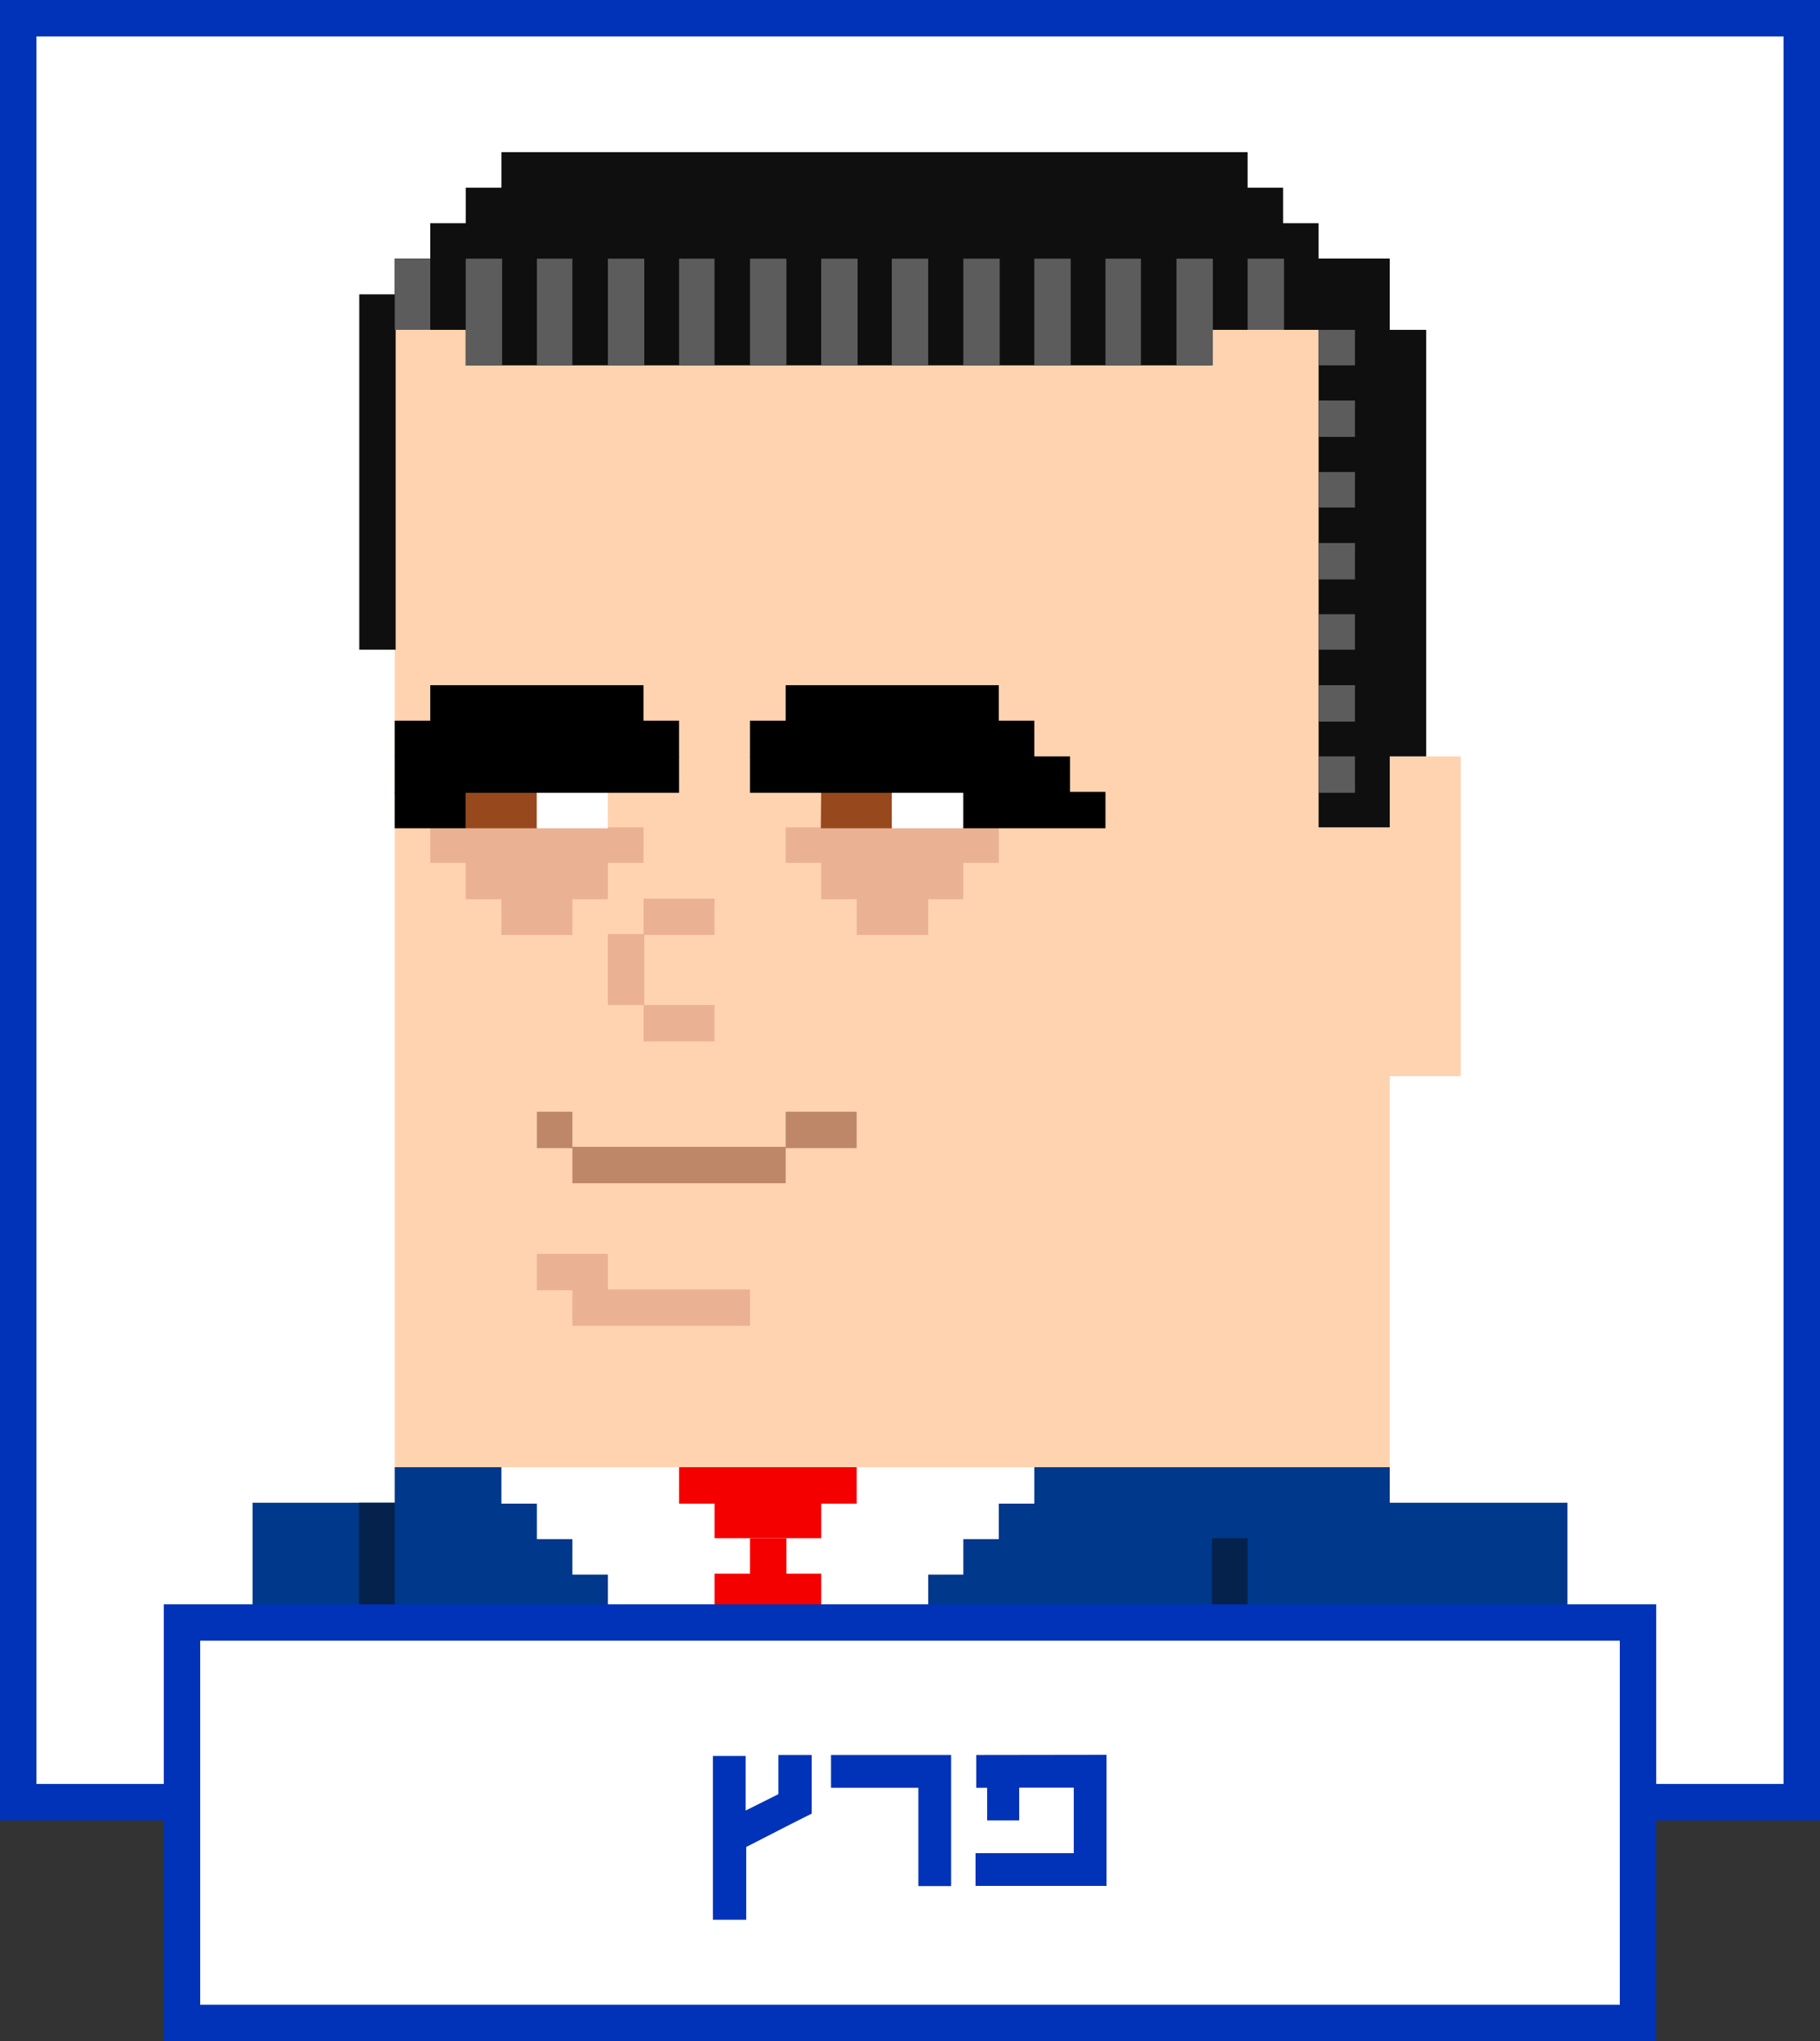 <svg xmlns="http://www.w3.org/2000/svg" viewBox="0 0 100 112.13"><rect x="0" y="0" width="100" height="112.13" fill="#333333" stroke="none"/><defs><style>.cls-1{fill:#fff;}.cls-2{fill:#0033b8;}.cls-3{fill:#00388b;}.cls-4{fill:#05224d;}.cls-5{fill:#f50000;}.cls-6{fill:#ffd3af;}.cls-7{fill:#eab293;}.cls-8{fill:#97491d;}.cls-9{fill:#be8768;}.cls-10{fill:#0f0f0f;}.cls-11{fill:#5c5c5c;}</style></defs><title>sqr-c-peretz</title><g id="Layer_2" data-name="Layer 2"><g id="Layer_5" data-name="Layer 5"><g id="sqr-c-peretz"><rect class="cls-1" width="100" height="100"/><path class="cls-2" d="M98,2V98H2V2H98m2-2H0V100H100V0Z"/><rect class="cls-3" x="13.88" y="82.55" width="17.57" height="24.58"/><rect class="cls-4" x="19.73" y="82.55" width="7.81" height="24.58"/><rect class="cls-3" x="21.69" y="80.6" width="54.67" height="26.53"/><rect class="cls-4" x="41.21" y="80.6" width="1.95" height="26.53"/><path class="cls-1" d="M29.5,82.55H54.88v2H29.5Z"/><path class="cls-1" d="M27.55,80.6H56.83v2H27.55Z"/><path class="cls-1" d="M31.45,84.5H52.93v2H31.45Z"/><path class="cls-1" d="M33.4,86.45H51v2H33.4Z"/><path class="cls-1" d="M35.36,88.41H49v2H35.36Z"/><path class="cls-1" d="M37.31,90.36h9.76v2H37.31Z"/><path class="cls-5" d="M37.31,88.41h9.76v3.9H37.31Z"/><path class="cls-5" d="M39.26,80.6h5.86v3.9H39.26Z"/><path class="cls-5" d="M41.21,84.5h2v2h-2Z"/><path class="cls-5" d="M39.26,86.45h5.86v7.81H39.26Z"/><path class="cls-5" d="M37.31,80.6h9.76v2H37.31Z"/><path class="cls-6" d="M21.69,18.12H76.36V80.6H21.69Z"/><path class="cls-6" d="M70.5,41.55h9.76V59.12H70.5Z"/><path class="cls-7" d="M47.07,49.36H51v2H47.07Z"/><path class="cls-7" d="M45.12,47.4h7.81v2H45.12Z"/><path class="cls-7" d="M43.17,45.45H54.88V47.4H43.17Z"/><path class="cls-8" d="M45.12,43.5H49v2h-3.9Z"/><path class="cls-1" d="M49,43.5h3.91v2H49Z"/><path d="M52.93,43.5h7.81v2H52.93Z"/><path d="M41.21,41.55H58.79v2H41.21Z"/><path d="M41.21,39.59H56.83v2H41.21Z"/><path d="M43.17,37.64H54.88v2H43.17Z"/><path class="cls-7" d="M27.55,49.36h3.9v2h-3.9Z"/><path class="cls-7" d="M25.59,47.4H33.4v2H25.59Z"/><path class="cls-7" d="M23.64,45.45H35.36V47.4H23.64Z"/><path class="cls-8" d="M25.59,43.5H29.5v2H25.59Z"/><path class="cls-1" d="M29.5,43.5h3.9v2H29.5Z"/><path d="M21.69,43.5h3.9v2h-3.9Z"/><path d="M21.69,41.55H37.31v2H21.69Z"/><path d="M21.69,39.59H37.31v2H21.69Z"/><path d="M23.64,37.64H35.36v2H23.64Z"/><path class="cls-9" d="M31.45,63H43.17v2H31.45Z"/><path class="cls-9" d="M43.17,61.07h3.9v2h-3.9Z"/><path class="cls-9" d="M29.5,61.07h1.95v2H29.5Z"/><path class="cls-7" d="M35.36,49.36h3.9v2h-3.9Z"/><path class="cls-7" d="M35.36,55.21h3.9v2h-3.9Z"/><path class="cls-7" d="M33.4,51.31h2v3.9h-2Z"/><path class="cls-10" d="M21.69,14.21H76.36v3.91H21.69Z"/><path class="cls-10" d="M23.64,12.26H72.45v3.91H23.64Z"/><path class="cls-10" d="M25.59,10.31H70.5v3.9H25.59Z"/><path class="cls-10" d="M27.55,8.36h41v3.9h-41Z"/><path class="cls-10" d="M25.59,16.17h41v3.9h-41Z"/><path class="cls-10" d="M72.45,14.21h3.91V45.45H72.45Z"/><path class="cls-10" d="M76.36,18.12h2V41.55h-2Z"/><path class="cls-10" d="M19.74,16.17h2V35.69h-2Z"/><path class="cls-11" d="M68.55,14.21h2v3.91h-2Z"/><path class="cls-11" d="M64.64,14.21h2v5.86h-2Z"/><path class="cls-11" d="M60.74,14.21h1.95v5.86H60.74Z"/><path class="cls-11" d="M56.83,14.21h2v5.86h-2Z"/><path class="cls-11" d="M52.93,14.21h2v5.86h-2Z"/><path class="cls-11" d="M49,14.21h2v5.86H49Z"/><path class="cls-11" d="M45.12,14.21h2v5.86h-2Z"/><path class="cls-11" d="M41.21,14.21h2v5.86h-2Z"/><path class="cls-11" d="M37.31,14.21h1.95v5.86H37.31Z"/><path class="cls-11" d="M33.4,14.21h2v5.86h-2Z"/><path class="cls-11" d="M29.5,14.21h1.95v5.86H29.5Z"/><path class="cls-11" d="M72.45,37.64h2v2h-2Z"/><path class="cls-11" d="M72.45,41.55h2v2h-2Z"/><path class="cls-11" d="M72.45,33.74h2v1.95h-2Z"/><path class="cls-11" d="M72.45,29.83h2v2h-2Z"/><path class="cls-11" d="M72.45,25.93h2v1.95h-2Z"/><path class="cls-11" d="M72.45,22h2v2h-2Z"/><path class="cls-11" d="M72.45,18.12h2v1.95h-2Z"/><path class="cls-11" d="M25.59,14.21h2v5.86h-2Z"/><path class="cls-11" d="M21.69,14.21h1.95v3.91H21.69Z"/><path class="cls-7" d="M31.45,70.83h9.76v2H31.45Z"/><path class="cls-7" d="M29.5,68.88h3.9v2H29.5Z"/><rect class="cls-4" x="66.59" y="84.5" width="17.58" height="22.63"/><rect class="cls-3" x="68.55" y="82.55" width="17.57" height="24.58"/><rect class="cls-1" x="10" y="89.13" width="80" height="22"/><path class="cls-2" d="M91,112.13H9v-24H91Zm-80-2H89v-20H11Z"/><path class="cls-2" d="M42.77,96.41v2.15l-1.56.78-.24.12v-3h-1.8v9H41v-4l.24-.12,1.95-1,.73-.37.68-.34V96.41Z"/><path class="cls-2" d="M45.66,96.41v1.8h4.8v5.4h1.8v-7.2Z"/><path class="cls-2" d="M53.64,96.41v1.8h.6V100H56v-1.8h3v3.6h-5.4v1.8h7.2v-7.2Z"/></g></g></g></svg>